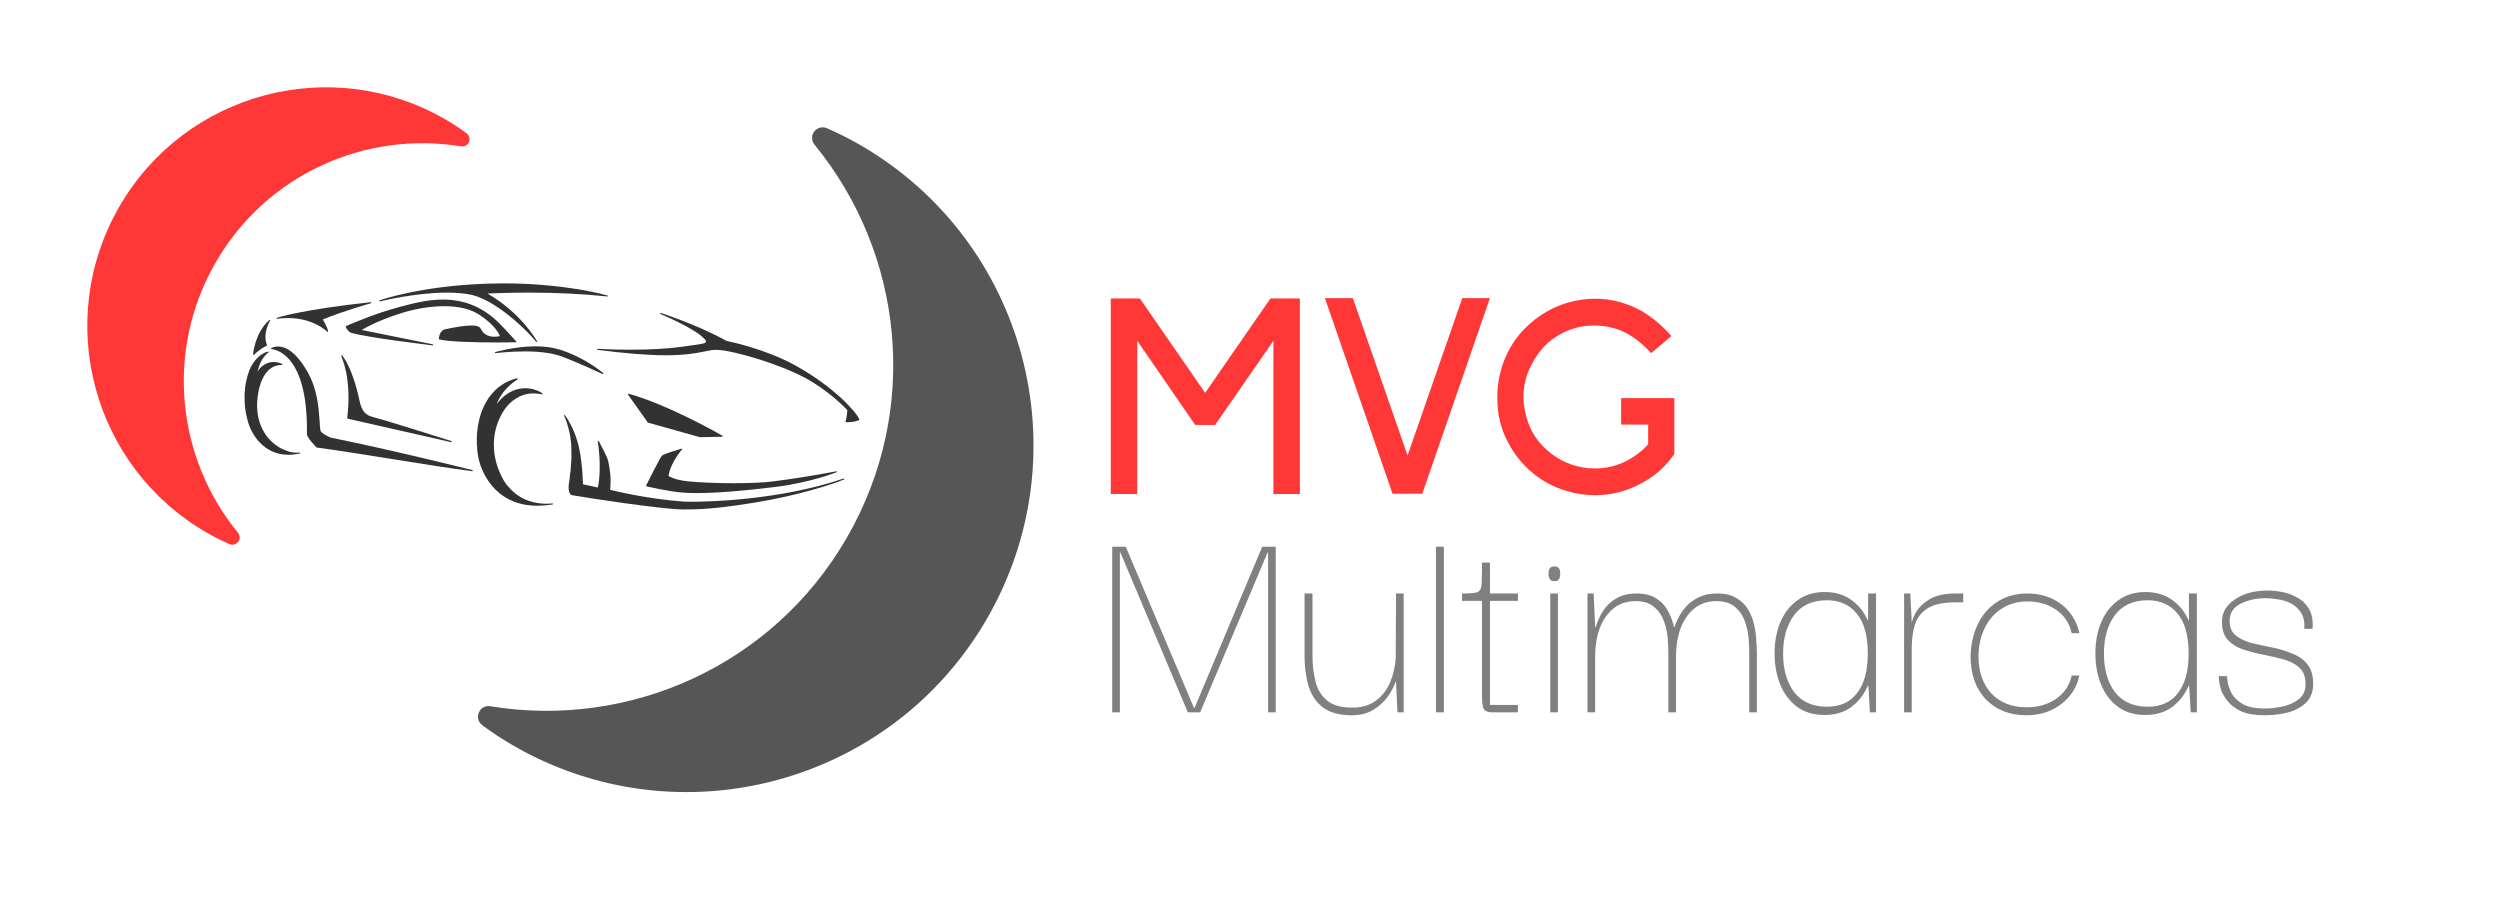 <svg width="1088" height="400" viewBox="0 0 1088 400" fill="none" xmlns="http://www.w3.org/2000/svg">
<path d="M200.666 63.7C202.113 63.938 203.532 63.157 204.102 61.807C204.67 60.457 204.248 58.89 203.071 58.02C200.122 55.84 197.024 53.798 193.774 51.922C144.107 23.246 80.597 40.264 51.922 89.931C23.246 139.598 40.264 203.108 89.931 231.783C93.181 233.66 96.499 235.321 99.861 236.786C101.203 237.37 102.775 236.958 103.654 235.788C104.539 234.62 104.507 232.997 103.578 231.863C76.966 199.411 71.665 152.657 93.89 114.161C116.115 75.665 159.256 56.879 200.666 63.7Z" fill="#FF3737"/>
<path d="M205.57 204.579C205.234 204.512 170.78 195.848 144.05 190.476C142.774 190.005 139.617 188.461 139.416 187.252C139.281 186.11 139.147 184.7 139.08 183.021C138.677 177.245 138.072 169.253 133.774 161.73C128.536 152.664 123.969 150.783 121.013 150.783C119.2 150.783 118.126 151.455 118.058 151.455C117.991 151.522 117.991 151.656 117.991 151.723C117.991 151.858 118.126 151.925 118.193 151.925C118.26 151.925 122.222 152.126 126.118 156.693C132.632 164.484 133.774 178.521 133.573 188.931C133.573 190.408 137.334 194.304 137.737 194.707C137.804 194.774 137.804 194.774 137.871 194.774C146.803 195.983 159.228 197.93 171.25 199.878C183.809 201.893 196.839 203.975 205.502 205.05C205.637 205.05 205.704 204.982 205.771 204.848C205.771 204.714 205.704 204.647 205.57 204.579Z" fill="#323232"/>
<path d="M314.37 189.603C314.169 189.468 290.998 176.17 273.536 171.335C273.469 171.335 273.335 171.402 273.335 171.469C273.267 171.536 273.267 171.67 273.335 171.738L281.931 183.894C281.998 183.961 281.998 183.961 282.066 183.961L304.632 190.274H304.699L314.303 190.073C314.37 190.073 314.437 190.005 314.504 189.871C314.504 189.804 314.504 189.67 314.37 189.603Z" fill="#323232"/>
<path d="M296.841 195.378C296.774 195.311 296.64 195.244 296.573 195.244C295.767 195.513 288.849 197.528 288.043 198.333C287.304 199.072 281.797 210.087 281.193 211.296C281.126 211.363 281.126 211.43 281.193 211.497C281.193 211.564 281.26 211.631 281.327 211.631C281.461 211.699 290.73 213.848 296.505 214.318C298.52 214.519 300.804 214.586 303.289 214.586C311.818 214.586 323.37 213.646 337.608 211.9C352.652 210.019 364.003 205.587 364.07 205.52C364.204 205.453 364.271 205.385 364.204 205.251C364.204 205.117 364.07 205.05 363.935 205.117C363.801 205.117 350.906 207.669 336.601 209.482C332.638 210.019 326.527 210.288 319.407 210.288C311.885 210.288 304.095 209.952 299.528 209.482C294.088 208.945 291.468 207.535 290.931 207.132C291.939 201.02 296.774 195.714 296.774 195.647C296.841 195.58 296.908 195.446 296.841 195.378Z" fill="#323232"/>
<path d="M374.01 182.483C372.264 178.722 362.324 168.043 346.272 159.111C332.773 151.656 317.057 148.567 316.184 148.365C303.088 141.112 287.708 136.276 287.573 136.209C287.439 136.209 287.305 136.276 287.305 136.343C287.237 136.478 287.305 136.612 287.439 136.679C287.573 136.746 301.811 142.589 306.378 147.291C307.117 148.029 307.386 148.5 307.252 148.768C307.05 149.507 304.632 149.843 300.938 150.313C299.864 150.447 298.588 150.649 297.244 150.85C291.133 151.723 283.409 152.193 274.343 152.193C266.35 152.193 260.239 151.79 260.171 151.79C260.037 151.79 259.903 151.858 259.903 151.992C259.903 152.126 259.97 152.261 260.104 152.261C271.925 153.805 281.932 154.611 289.79 154.611C298.453 154.611 303.088 153.671 306.446 152.999C308.595 152.529 310.274 152.193 312.154 152.261C319.676 152.596 339.556 158.574 350.436 164.484C360.981 170.193 368.032 177.715 368.771 178.521C368.637 181.274 367.965 183.491 367.965 183.491C367.898 183.558 367.898 183.625 367.965 183.692C368.032 183.759 368.1 183.759 368.167 183.759C372.599 183.759 373.876 182.752 373.943 182.752C374.01 182.685 374.01 182.55 374.01 182.483Z" fill="#323232"/>
<path d="M262.321 162.805C262.388 162.805 262.522 162.805 262.522 162.738C262.59 162.604 262.59 162.47 262.522 162.402C262.388 162.335 255 155.754 243.717 152.194C240.762 151.254 237.135 150.716 233.106 150.716C224.106 150.716 215.644 153.201 215.577 153.201C215.442 153.201 215.375 153.336 215.442 153.47C215.442 153.604 215.577 153.672 215.711 153.672C215.711 153.672 221.823 152.933 228.673 152.933C235.792 152.933 241.031 153.873 244.523 155.149C253.12 158.44 262.119 162.738 262.254 162.805H262.321Z" fill="#323232"/>
<path d="M151.303 182.214L196.301 192.423C196.301 192.423 196.301 192.423 196.369 192.423C196.436 192.423 196.57 192.356 196.57 192.221C196.637 192.087 196.57 192.02 196.436 191.953C196.167 191.886 169.84 183.49 162.452 181.543C159.363 180.737 157.549 179.394 156.475 174.424C153.318 159.581 149.02 154.88 148.886 154.678C148.751 154.611 148.684 154.611 148.55 154.678C148.483 154.745 148.415 154.88 148.483 154.947C148.483 155.014 149.692 157.432 150.632 161.932C151.438 166.096 152.244 172.946 151.102 181.946C151.102 182.08 151.169 182.147 151.303 182.214Z" fill="#323232"/>
<path d="M216.785 149.037C221.218 149.037 224.441 148.97 224.441 148.97C224.576 148.97 224.643 148.903 224.643 148.836C224.71 148.768 224.71 148.634 224.643 148.567C224.576 148.5 219.874 143.261 217.456 140.843C210.405 133.791 202.345 130.366 192.741 130.366C186.294 130.366 180.115 131.911 173.869 133.59C163.862 136.276 155.668 139.769 150.832 141.784C150.631 141.851 150.497 141.985 150.497 142.187C150.362 142.858 151.974 144.336 152.444 144.739H152.512C159.563 146.955 187.973 150.246 188.241 150.313C188.241 150.313 188.241 150.313 188.308 150.313C188.443 150.313 188.51 150.179 188.51 150.112C188.51 149.977 188.443 149.843 188.308 149.843L157.414 143.597C158.959 142.657 164.13 139.769 172.593 136.948C179.578 134.53 186.898 133.254 193.278 133.254C199.726 133.254 205.032 134.53 208.86 137.149C215.374 141.448 217.188 145.276 217.524 146.283C217.121 146.351 216.248 146.552 215.173 146.552C213.225 146.552 210.606 145.948 209.263 143.127C208.793 142.119 207.449 141.649 205.166 141.649C202.48 141.649 198.718 142.254 193.883 143.261C191.062 143.798 190.995 147.425 190.995 147.492C190.995 147.559 191.062 147.694 191.129 147.694C195.092 148.768 207.248 149.037 216.785 149.037Z" fill="#323232"/>
<path d="M165.339 131.172C165.541 131.105 180.854 127.344 194.555 127.344C198.584 127.344 202.144 127.679 205.099 128.284C216.181 130.769 229.881 144.335 233.374 148.768C233.441 148.835 233.508 148.835 233.575 148.835C233.71 148.835 233.777 148.768 233.777 148.634C233.777 148.566 233.777 148.499 233.71 148.499C233.307 147.693 226.456 136.007 212.151 127.746C214.3 127.679 220.882 127.344 229.814 127.344C242.038 127.344 253.589 127.881 264.268 129.023C264.402 129.023 264.537 128.955 264.537 128.821C264.537 128.687 264.469 128.62 264.335 128.62C263.999 128.485 259.5 127.209 251.977 125.933C244.791 124.791 233.239 123.314 219.203 123.314C216.919 123.314 214.569 123.381 212.218 123.448C182.936 124.388 165.407 130.634 165.205 130.702C165.138 130.769 165.071 130.903 165.071 131.037C165.138 131.105 165.272 131.172 165.339 131.172Z" fill="#323232"/>
<path d="M161.645 131.71C161.578 131.575 161.511 131.508 161.376 131.508C131.893 134.665 120.609 138.224 120.542 138.291C120.408 138.359 120.341 138.426 120.341 138.56C120.408 138.694 120.475 138.761 120.609 138.761C122.221 138.493 123.833 138.426 125.378 138.426C136.594 138.426 142.37 144.336 142.437 144.403C142.437 144.403 142.504 144.47 142.571 144.47C142.706 144.47 142.84 144.336 142.84 144.202C142.84 144.202 142.84 144.134 142.773 144.134C142.571 142.59 140.959 139.836 140.489 139.03C148.884 135.538 161.309 131.978 161.444 131.978C161.578 131.911 161.645 131.844 161.645 131.71Z" fill="#323232"/>
<path d="M117.521 139.299C117.386 139.232 117.252 139.232 117.185 139.299C110.872 144.873 110.133 154.141 110.133 154.276C110.133 154.343 110.133 154.41 110.267 154.477H110.334C110.401 154.477 110.469 154.477 110.536 154.41C110.536 154.41 112.08 152.933 113.558 151.925C114.767 151.052 116.043 150.448 116.11 150.448C116.177 150.38 116.244 150.246 116.177 150.179C114.162 144.873 117.521 139.635 117.521 139.567C117.588 139.5 117.588 139.366 117.521 139.299Z" fill="#323232"/>
<path d="M130.281 196.923C130.281 196.923 129.878 196.99 129.207 196.99C129.14 196.99 129.005 196.99 128.871 196.99C128.065 196.99 127.326 196.856 126.52 196.721C125.983 196.587 125.446 196.453 124.841 196.184C117.521 193.833 110.402 185.505 112.148 172.61C113.827 159.782 120.274 158.842 122.222 158.842C122.491 158.842 122.625 158.842 122.625 158.842H122.692C122.759 158.842 122.894 158.708 122.894 158.574C122.894 158.506 122.827 158.439 122.759 158.372C122.625 158.305 122.289 158.171 121.886 158.036C121.55 157.902 121.215 157.768 120.745 157.7C119.939 157.566 119.066 157.499 118.26 157.566C117.454 157.7 116.245 157.969 115.036 158.708C113.894 159.38 112.887 160.387 112.148 161.596C112.148 161.663 112.148 161.663 112.081 161.663C112.215 161.327 112.282 160.991 112.349 160.656C112.417 160.454 112.484 160.32 112.551 160.118C112.551 159.984 112.618 159.85 112.685 159.715C112.752 159.245 112.954 158.842 113.088 158.506C113.155 158.305 113.29 158.103 113.29 157.969C113.827 156.827 114.364 155.954 114.902 155.35C115.036 155.148 115.237 154.947 115.372 154.745C115.506 154.678 115.573 154.544 115.64 154.477C115.707 154.41 115.775 154.342 115.842 154.275C115.842 154.275 115.909 154.208 115.976 154.141C116.043 154.074 116.178 153.939 116.245 153.872C116.312 153.805 116.446 153.738 116.446 153.671L116.648 153.536C116.715 153.469 116.782 153.469 116.782 153.469C116.916 153.402 116.916 153.268 116.916 153.201C116.849 153.066 116.782 152.999 116.648 152.999C116.648 152.999 116.581 152.999 116.446 153.066C116.379 153.066 116.312 153.066 116.178 153.134C116.11 153.134 115.976 153.201 115.909 153.201C115.64 153.268 115.372 153.402 115.103 153.536L114.969 153.604C114.902 153.671 114.834 153.671 114.767 153.738C114.499 153.872 114.163 154.007 113.894 154.275C113.021 154.745 112.148 155.551 111.208 156.626L111.073 156.827C110.67 157.298 110.335 157.835 109.932 158.439C109.932 158.506 109.864 158.574 109.797 158.641C109.663 158.909 109.529 159.178 109.327 159.447C109.193 159.782 108.991 160.185 108.79 160.521L108.521 161.126C108.521 161.26 108.454 161.394 108.387 161.462C108.387 161.596 108.32 161.663 108.32 161.73L107.782 163.342L107.178 165.693C107.044 166.297 106.909 166.902 106.842 167.573C106.775 167.909 106.708 168.245 106.708 168.581C106.641 169.252 106.574 169.991 106.506 170.73C106.506 170.998 106.506 171.267 106.439 171.603C106.439 173.483 106.439 175.7 106.708 177.849L106.842 178.722C106.842 178.923 106.909 179.058 106.909 179.259C106.909 179.326 106.976 179.461 106.976 179.528L107.044 179.797C107.111 180.2 107.178 180.737 107.312 181.14C107.514 182.214 107.85 183.289 108.185 184.431C108.454 185.169 108.723 185.908 109.058 186.647C109.864 188.528 114.499 197.93 125.58 197.93C127.058 197.93 128.737 197.729 130.349 197.393C130.483 197.326 130.55 197.191 130.55 197.124C130.483 196.99 130.416 196.856 130.281 196.923Z" fill="#323232"/>
<path d="M240.426 219.086C240.157 219.086 239.15 219.221 237.74 219.221C233.844 219.221 226.591 218.28 221.285 211.833C221.218 211.766 221.218 211.766 221.218 211.766C219.875 210.423 217.39 206.527 215.979 201.356C214.77 196.856 213.965 189.871 217.255 182.416C219.069 178.252 221.554 175.23 224.71 173.35C225.516 172.812 226.389 172.409 227.262 172.073C228.27 171.671 229.412 171.402 230.621 171.268C231.494 171.2 232.434 171.2 233.374 171.268C234.18 171.335 234.852 171.402 235.188 171.469C235.255 171.469 235.389 171.536 235.456 171.536C235.725 171.603 235.859 171.603 235.859 171.603C235.859 171.603 235.859 171.603 235.926 171.603C236.061 171.603 236.128 171.536 236.128 171.402C236.128 171.268 236.061 171.2 235.993 171.2C235.926 171.133 235.792 170.999 235.456 170.797C234.919 170.462 234.314 170.193 233.71 169.924C232.703 169.521 231.695 169.253 230.688 169.118C229.277 168.917 227.867 168.917 226.524 169.118C225.785 169.253 224.979 169.454 224.106 169.723C223.367 169.991 222.561 170.327 221.755 170.797C221.016 171.268 220.211 171.738 219.472 172.342C218.733 172.947 218.061 173.618 217.39 174.357C216.92 174.827 216.517 175.364 216.047 175.902C216.181 175.7 216.248 175.432 216.382 175.23C217.121 173.618 218.061 172.006 219.136 170.596C220.076 169.454 221.016 168.38 222.158 167.439C222.897 166.768 223.636 166.163 224.375 165.693C224.912 165.29 225.248 165.156 225.248 165.156C225.382 165.089 225.382 164.954 225.382 164.887C225.315 164.753 225.248 164.686 225.113 164.686C225.113 164.686 224.71 164.753 224.039 164.887C223.098 165.156 222.158 165.492 221.151 165.962C219.74 166.566 218.397 167.439 217.054 168.447C215.442 169.79 213.965 171.335 212.688 173.148C211.345 175.096 210.136 177.446 209.33 179.931C208.457 182.483 207.92 185.304 207.651 188.192C207.517 189.737 207.45 191.214 207.517 192.625V193.095C207.517 193.229 207.517 193.364 207.517 193.498C207.517 193.565 207.517 193.632 207.584 193.699L207.651 194.841C207.651 195.244 207.651 195.58 207.719 195.916L207.786 196.587L207.853 197.125C207.987 198.132 208.189 199.207 208.457 200.348C209.263 203.639 214.368 220.094 233.844 220.094C235.993 220.094 238.21 219.892 240.493 219.556C240.628 219.489 240.695 219.422 240.695 219.288C240.628 219.154 240.56 219.086 240.426 219.086Z" fill="#323232"/>
<path d="M367.092 208.273C338.75 217.877 307.386 218.347 301.342 218.347C299.73 218.347 298.319 218.347 297.513 218.28C282.133 217.206 267.358 213.646 265.545 213.176C266.082 207.803 265.343 204.042 264.94 201.96C264.873 201.557 264.806 201.154 264.739 200.885C264.537 199.139 260.709 192.289 260.575 191.953C260.508 191.886 260.44 191.819 260.306 191.886C260.172 191.886 260.105 192.02 260.172 192.154C261.649 202.027 260.843 209.415 260.172 212.168L253.724 210.758C253.657 210.489 253.657 209.952 253.657 209.348C253.59 208.475 253.523 207.534 253.523 206.594L253.321 204.109L253.12 202.229L252.918 200.415L252.717 198.803L252.448 197.124C252.18 195.781 251.978 194.774 251.777 193.833C251.508 192.759 251.172 191.617 250.836 190.744C250.5 189.602 250.165 188.662 249.829 187.923C249.426 187.05 249.09 186.177 248.687 185.438C248.284 184.699 247.948 184.028 247.613 183.423C247.277 182.819 246.941 182.282 246.739 181.946C246.471 181.61 246.269 181.274 246.135 181.073L245.866 180.737C245.799 180.603 245.665 180.603 245.598 180.67C245.463 180.737 245.463 180.804 245.463 180.938L245.665 181.274C245.732 181.543 245.866 181.879 246.068 182.282C246.269 182.886 246.471 183.356 246.672 183.894C246.874 184.498 247.075 185.17 247.277 185.976C247.478 186.714 247.747 187.587 247.881 188.46C248.083 189.266 248.217 190.14 248.351 191.281C248.486 192.222 248.62 193.229 248.62 194.304C248.687 195.445 248.687 196.52 248.687 197.46V199.072L248.62 200.617L248.486 202.161L248.418 203.639L248.284 205.116L248.083 206.527C248.016 207.4 247.881 208.206 247.814 209.079C247.68 209.616 247.613 210.221 247.545 210.691C247.545 210.892 246.941 215.191 249.09 215.526C256.008 216.735 286.499 221.437 296.573 221.705C297.379 221.705 298.185 221.705 298.991 221.705C308.259 221.705 317.46 220.496 328.34 218.75C347.347 215.661 362.123 210.825 367.294 208.676C367.361 208.676 367.428 208.542 367.361 208.407C367.361 208.273 367.227 208.206 367.092 208.273Z" fill="#323232"/>
<path d="M213.362 307.353C211.259 307.007 209.197 308.142 208.37 310.104C207.544 312.066 208.157 314.343 209.867 315.608C214.153 318.775 218.656 321.744 223.379 324.471C295.563 366.146 387.865 341.414 429.54 269.23C471.215 197.047 446.483 104.744 374.299 63.069C369.576 60.342 364.754 57.927 359.868 55.798C357.917 54.95 355.632 55.549 354.355 57.249C353.069 58.947 353.115 61.305 354.466 62.953C393.142 110.118 400.847 178.068 368.545 234.015C336.244 289.963 273.546 317.266 213.362 307.353Z" fill="#565656"/>
<path d="M554.184 215V148.312L528.84 184.92H520.136L494.92 148.312V215H483.4V129.88H496.072L524.488 170.968L552.904 129.88H565.704V215H554.184ZM618.973 214.872H606.045L576.605 129.752H588.765L612.573 198.232L636.381 129.752H648.413L618.973 214.872ZM719.844 206.808C717.881 208.259 715.919 209.496 713.956 210.52C707.727 213.848 701.113 215.512 694.116 215.512C689.764 215.512 685.583 214.872 681.572 213.592C676.281 212.056 671.46 209.496 667.108 205.912C662.756 202.328 659.215 197.976 656.484 192.856C653.241 186.968 651.62 180.44 651.62 173.272C651.62 171.053 651.705 169.347 651.876 168.152C652.388 163.459 653.583 159.021 655.46 154.84C657.423 150.573 659.94 146.819 663.012 143.576C666.084 140.333 669.583 137.603 673.508 135.384C677.519 133.165 681.785 131.629 686.308 130.776C688.868 130.264 691.513 130.008 694.244 130.008C701.327 130.008 708.068 131.8 714.468 135.384C719.247 138.2 723.556 141.827 727.396 146.264L718.564 153.688C714.383 149.08 709.988 145.795 705.38 143.832C701.54 142.381 697.657 141.656 693.732 141.656C688.697 141.656 683.919 142.851 679.396 145.24C673.764 148.227 669.412 152.835 666.34 159.064C664.121 163.331 663.012 167.896 663.012 172.76C663.012 175.491 663.396 178.221 664.164 180.952C665.785 187.608 669.455 193.112 675.172 197.464C677.817 199.512 680.761 201.091 684.004 202.2C687.247 203.309 690.575 203.864 693.988 203.864C698.511 203.864 702.735 202.968 706.66 201.176C710.671 199.299 714.212 196.696 717.284 193.368V184.792H705.508V173.272H728.676V197.592C726.031 201.347 723.087 204.419 719.844 206.808Z" fill="#FF3737"/>
<path d="M484.04 310V237.936H489.928L519.624 308.08H519.88L549.32 237.936H555.208V310H551.88V240.496H551.624L522.312 310H516.936L487.624 240.496H487.368V310H484.04ZM588.347 311.28C583.056 311.28 578.875 310.171 575.803 307.952C572.816 305.648 570.726 302.576 569.531 298.736C568.336 294.811 567.739 290.373 567.739 285.424V258.288H571.195V285.424C571.195 289.691 571.664 293.531 572.603 296.944C573.542 300.357 575.248 303.045 577.723 305.008C580.198 306.971 583.739 307.952 588.347 307.952C592.699 307.952 596.198 306.928 598.843 304.88C601.574 302.832 603.622 300.187 604.987 296.944C606.352 293.616 607.163 290.117 607.419 286.448L607.547 258.288H610.875V310H608.187L607.547 296.816H607.291C606.608 298.949 605.456 301.125 603.835 303.344C602.214 305.563 600.123 307.44 597.563 308.976C595.003 310.512 591.931 311.28 588.347 311.28ZM624.915 310V237.936H628.371V310H624.915ZM649.327 310C647.194 310 645.914 309.317 645.487 307.952C645.146 306.587 644.975 305.264 644.975 303.984V261.488H636.271V258.288C638.66 258.288 640.452 258.203 641.647 258.032C642.927 257.861 643.78 257.392 644.207 256.624C644.634 255.856 644.847 254.533 644.847 252.656C644.932 250.779 644.975 248.176 644.975 244.848H648.431V258.288H660.591V261.488H648.431V306.8H660.591V310H649.327ZM676.472 252.912C675.448 252.912 674.765 252.613 674.424 252.016C674.083 251.333 673.912 250.523 673.912 249.584C673.912 248.731 674.083 248.005 674.424 247.408C674.765 246.811 675.448 246.512 676.472 246.512C677.496 246.512 678.179 246.811 678.52 247.408C678.861 248.005 679.032 248.731 679.032 249.584C679.032 250.523 678.861 251.333 678.52 252.016C678.179 252.613 677.496 252.912 676.472 252.912ZM674.68 310V258.288H678.008V310H674.68ZM690.87 310V258.288H693.558L694.198 272.88H694.454C694.71 271.941 695.179 270.704 695.862 269.168C696.545 267.547 697.526 265.925 698.806 264.304C700.171 262.597 701.921 261.189 704.054 260.08C706.187 258.885 708.918 258.288 712.246 258.288C715.83 258.288 718.689 259.013 720.822 260.464C723.041 261.829 724.747 263.664 725.942 265.968C727.137 268.187 727.99 270.491 728.502 272.88H728.758C729.014 271.941 729.526 270.704 730.294 269.168C731.062 267.547 732.129 265.925 733.494 264.304C734.945 262.597 736.779 261.189 738.998 260.08C741.302 258.885 744.118 258.288 747.446 258.288C750.859 258.288 753.633 258.971 755.766 260.336C757.985 261.616 759.691 263.323 760.886 265.456C762.081 267.504 762.934 269.723 763.446 272.112C763.958 274.416 764.257 276.677 764.342 278.896C764.513 281.029 764.598 282.779 764.598 284.144V310H761.27V284.144C761.27 282.608 761.185 280.603 761.014 278.128C760.843 275.653 760.331 273.179 759.478 270.704C758.625 268.144 757.217 266.011 755.254 264.304C753.291 262.512 750.518 261.616 746.934 261.616C743.094 261.616 739.851 262.725 737.206 264.944C734.646 267.077 732.683 269.979 731.318 273.648C730.038 277.232 729.398 281.243 729.398 285.68V310H726.07V284.144C726.07 282.608 725.985 280.603 725.814 278.128C725.643 275.653 725.131 273.179 724.278 270.704C723.425 268.144 722.017 266.011 720.054 264.304C718.091 262.512 715.318 261.616 711.734 261.616C707.894 261.616 704.651 262.725 702.006 264.944C699.446 267.077 697.483 269.979 696.118 273.648C694.838 277.232 694.198 281.243 694.198 285.68V310H690.87ZM794.055 311.152C789.276 311.152 785.266 309.957 782.023 307.568C778.78 305.093 776.348 301.851 774.727 297.84C773.106 293.744 772.295 289.264 772.295 284.4C772.295 279.28 773.148 274.715 774.855 270.704C776.562 266.693 779.036 263.536 782.279 261.232C785.522 258.843 789.447 257.648 794.055 257.648C798.663 257.648 802.546 258.8 805.703 261.104C808.86 263.323 811.25 266.309 812.871 270.064H812.999V258.288H816.455V310H813.767L813.127 298.48H812.871C811.25 302.235 808.86 305.307 805.703 307.696C802.546 310 798.663 311.152 794.055 311.152ZM795.079 307.568C800.882 307.568 805.276 305.563 808.263 301.552C811.335 297.541 812.871 291.867 812.871 284.528C812.871 276.677 811.25 270.832 808.007 266.992C804.85 263.152 800.54 261.232 795.079 261.232C788.764 261.232 783.986 263.408 780.743 267.76C777.586 272.112 776.007 277.659 776.007 284.4C776.007 291.397 777.628 297.029 780.871 301.296C784.199 305.477 788.935 307.568 795.079 307.568ZM828.665 310V258.288H831.353L831.993 270.96C832.932 267.12 835.022 264.048 838.265 261.744C841.508 259.355 845.817 258.203 851.193 258.288H854.393V262.128H851.193C845.646 262.128 841.508 263.024 838.777 264.816C836.132 266.523 834.34 268.827 833.401 271.728C832.548 274.544 832.078 277.659 831.993 281.072V284.144V310H828.665ZM881.895 311.28C874.642 311.28 868.754 308.976 864.231 304.368C859.794 299.675 857.575 293.36 857.575 285.424C857.746 280.133 858.855 275.44 860.903 271.344C862.951 267.248 865.81 264.048 869.479 261.744C873.148 259.44 877.415 258.288 882.279 258.288C888.082 258.288 893.031 259.867 897.127 263.024C901.223 266.181 903.826 270.363 904.935 275.568H901.607C900.668 271.301 898.45 267.931 894.951 265.456C891.452 262.981 887.228 261.744 882.279 261.744C878.098 261.744 874.428 262.768 871.271 264.816C868.114 266.779 865.639 269.552 863.847 273.136C862.055 276.72 861.116 280.859 861.031 285.552C861.031 292.293 862.908 297.712 866.663 301.808C870.503 305.819 875.58 307.824 881.895 307.824C886.93 307.824 891.239 306.587 894.823 304.112C898.407 301.637 900.668 298.267 901.607 294H904.935C903.826 299.205 901.138 303.387 896.871 306.544C892.69 309.701 887.698 311.28 881.895 311.28ZM933.68 311.152C928.901 311.152 924.891 309.957 921.648 307.568C918.405 305.093 915.973 301.851 914.352 297.84C912.731 293.744 911.92 289.264 911.92 284.4C911.92 279.28 912.773 274.715 914.48 270.704C916.187 266.693 918.661 263.536 921.904 261.232C925.147 258.843 929.072 257.648 933.68 257.648C938.288 257.648 942.171 258.8 945.328 261.104C948.485 263.323 950.875 266.309 952.496 270.064H952.624V258.288H956.08V310H953.392L952.752 298.48H952.496C950.875 302.235 948.485 305.307 945.328 307.696C942.171 310 938.288 311.152 933.68 311.152ZM934.704 307.568C940.507 307.568 944.901 305.563 947.888 301.552C950.96 297.541 952.496 291.867 952.496 284.528C952.496 276.677 950.875 270.832 947.632 266.992C944.475 263.152 940.165 261.232 934.704 261.232C928.389 261.232 923.611 263.408 920.368 267.76C917.211 272.112 915.632 277.659 915.632 284.4C915.632 291.397 917.253 297.029 920.496 301.296C923.824 305.477 928.56 307.568 934.704 307.568ZM985.442 311.28C981.346 311.28 978.018 310.725 975.458 309.616C972.898 308.421 970.935 306.971 969.57 305.264C968.205 303.557 967.223 301.893 966.626 300.272C966.114 298.565 965.815 297.157 965.73 296.048C965.645 294.853 965.602 294.256 965.602 294.256H969.186C969.186 294.341 969.271 295.109 969.442 296.56C969.613 298.011 970.167 299.675 971.106 301.552C972.045 303.344 973.623 304.923 975.842 306.288C978.146 307.653 981.389 308.336 985.57 308.336C988.471 308.336 991.287 307.995 994.018 307.312C996.749 306.629 999.01 305.52 1000.8 303.984C1002.59 302.363 1003.45 300.229 1003.36 297.584C1003.36 294.512 1002.47 292.165 1000.67 290.544C998.882 288.923 996.578 287.728 993.762 286.96C990.946 286.192 988.002 285.509 984.93 284.912C981.858 284.315 978.914 283.547 976.098 282.608C973.367 281.669 971.149 280.261 969.442 278.384C967.735 276.421 966.925 273.691 967.01 270.192C967.095 266.437 968.973 263.323 972.642 260.848C976.311 258.288 981.09 257.008 986.978 257.008C988.855 257.008 990.946 257.221 993.25 257.648C995.554 258.075 997.73 258.885 999.778 260.08C1001.91 261.189 1003.62 262.853 1004.9 265.072C1006.18 267.205 1006.69 270.064 1006.43 273.648H1002.85C1003.02 270.747 1002.55 268.443 1001.44 266.736C1000.33 264.944 998.882 263.579 997.09 262.64C995.298 261.701 993.421 261.104 991.458 260.848C989.495 260.507 987.746 260.336 986.21 260.336C981.943 260.336 978.231 261.147 975.074 262.768C971.917 264.389 970.338 266.864 970.338 270.192C970.338 272.923 971.191 275.013 972.898 276.464C974.69 277.915 976.951 279.024 979.682 279.792C982.498 280.475 985.442 281.115 988.514 281.712C991.586 282.309 994.487 283.163 997.218 284.272C1000.03 285.296 1002.3 286.832 1004 288.88C1005.79 290.928 1006.69 293.829 1006.69 297.584C1006.69 300.912 1005.71 303.6 1003.75 305.648C1001.78 307.611 999.181 309.061 995.938 310C992.695 310.853 989.197 311.28 985.442 311.28Z" fill="#808080"/>
</svg>
